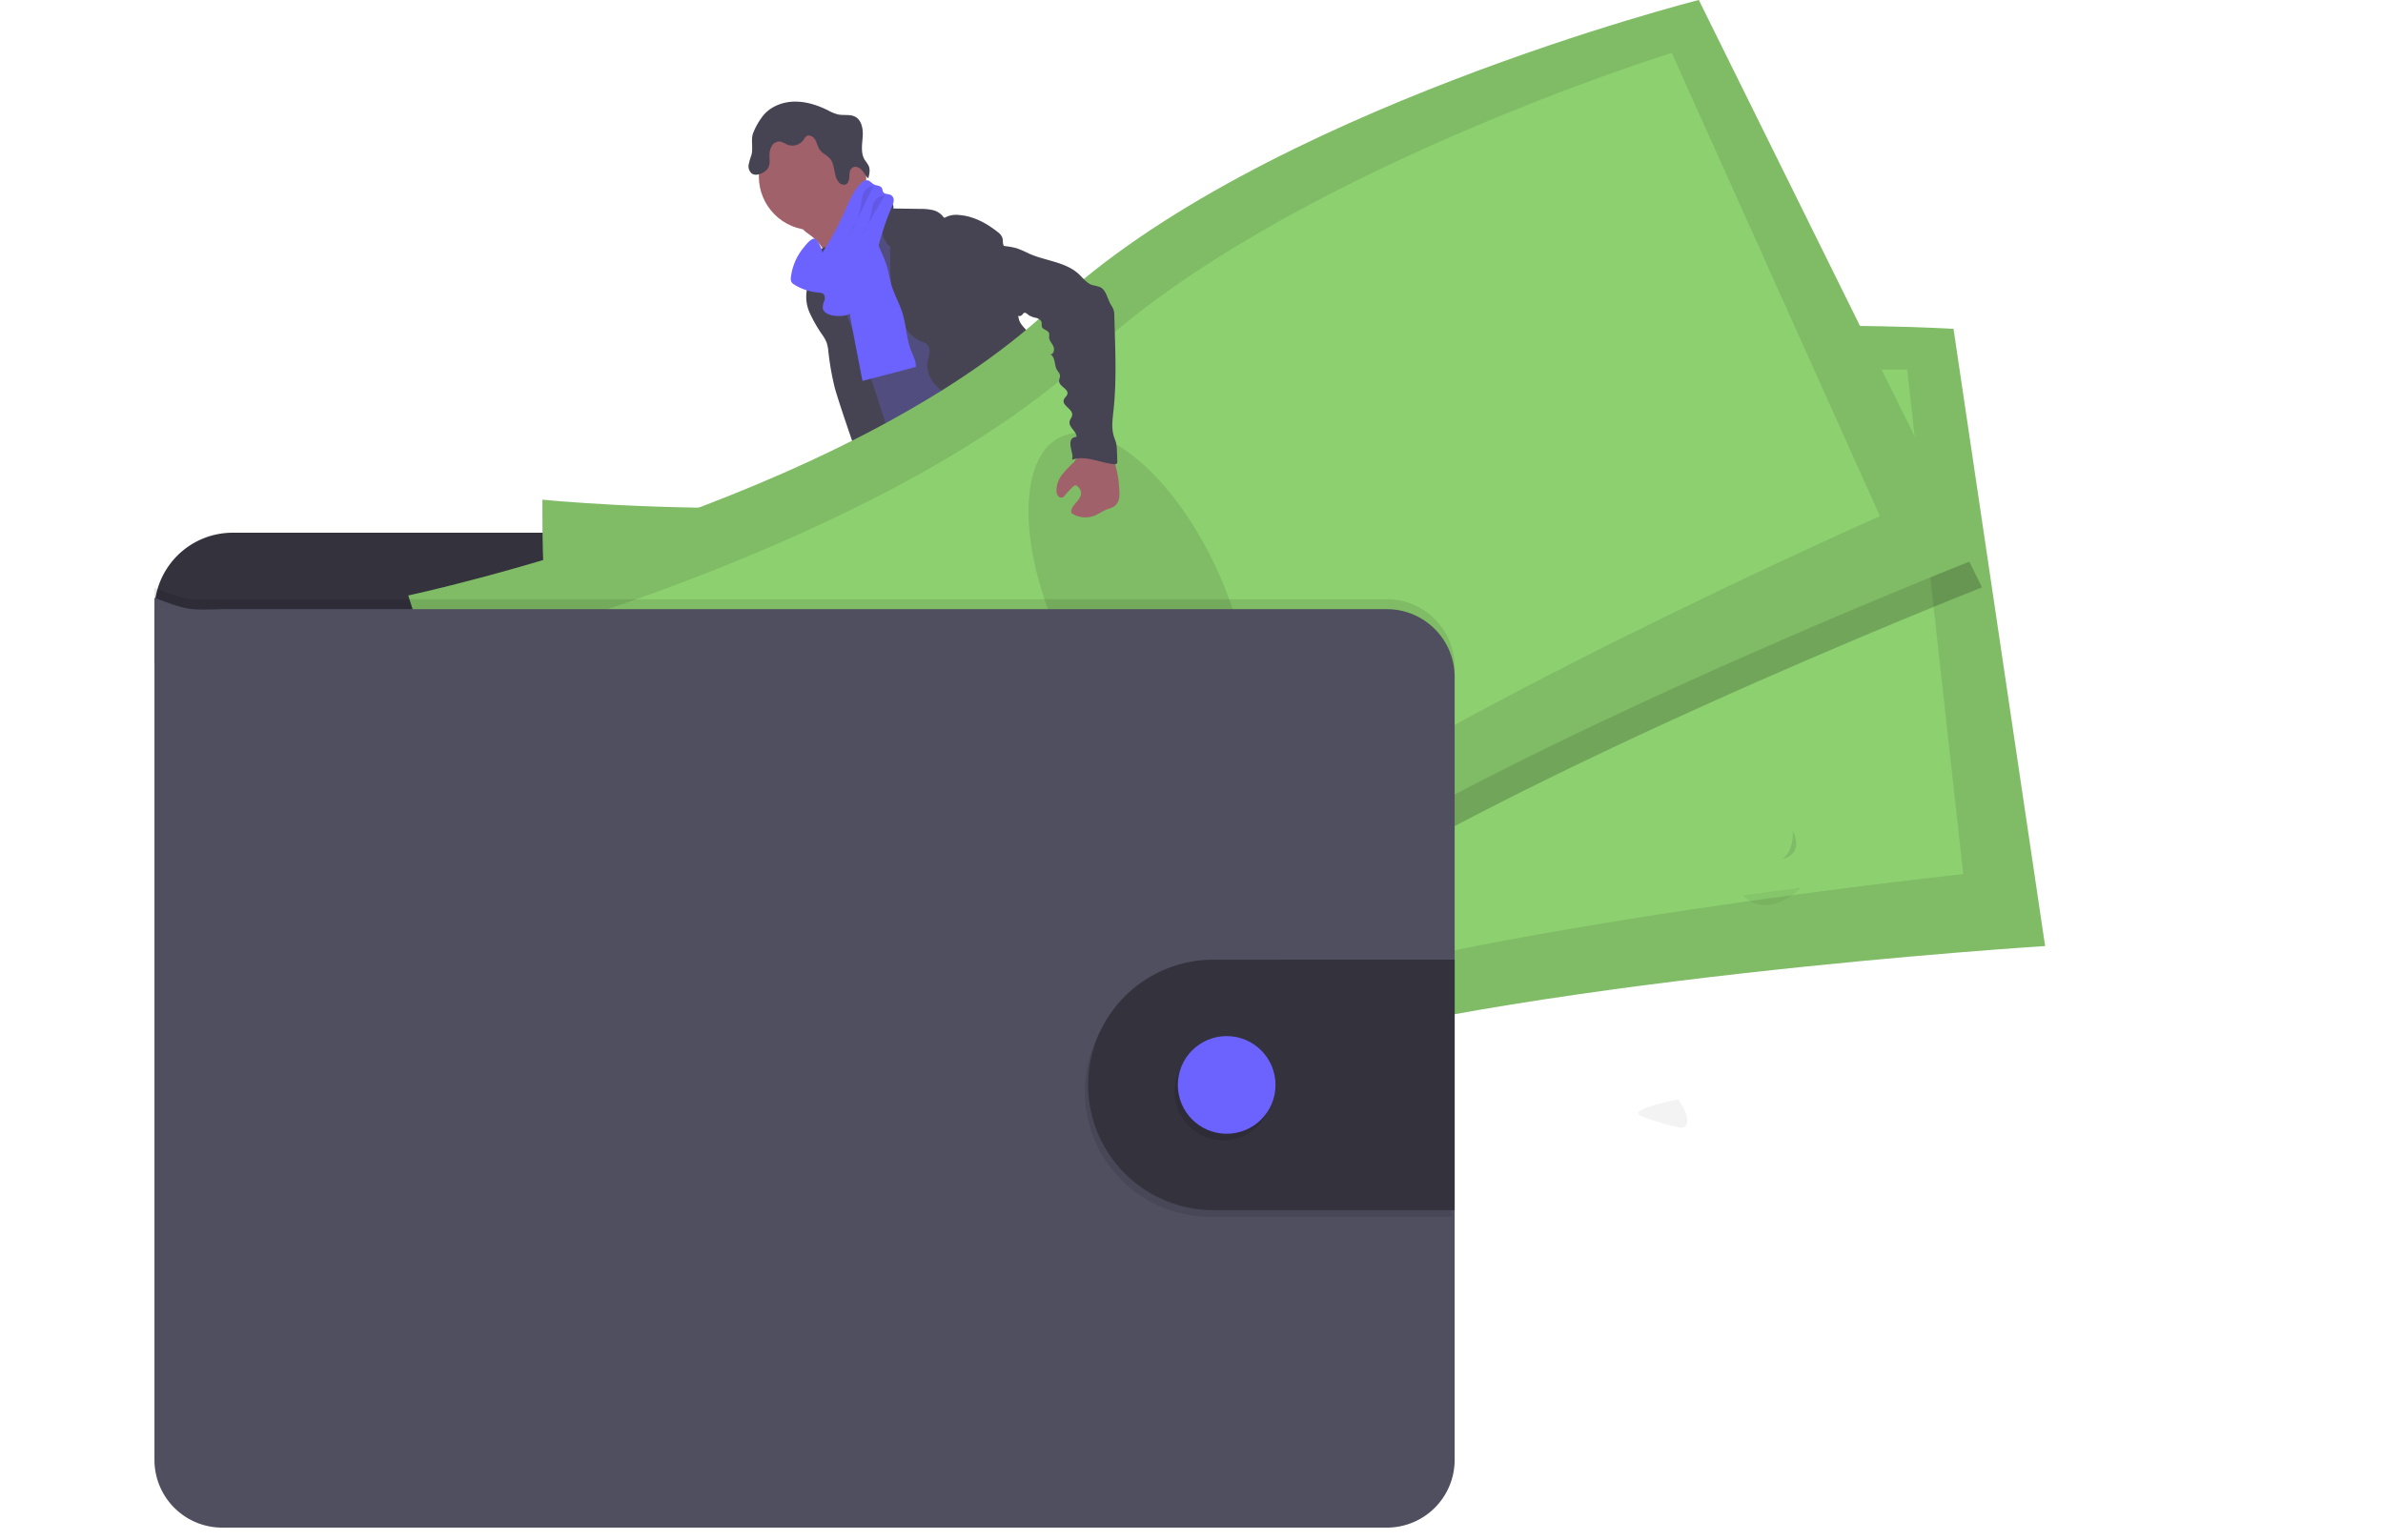 <svg width="1049.58" height="678.59" xmlns="http://www.w3.org/2000/svg">

 <title>wallet</title>
 <g>
  <title>background</title>
  <rect fill="none" id="canvas_background" height="402" width="582" y="-1" x="-1"/>
 </g>
 <g>
  <title>Layer 1</title>
  <path id="svg_4" fill="#6c63ff" d="m420.15,427.23c6.63,0.85 13.51,1.39 19.86,-0.67c1,-0.31 2.1,-1 2,-2a2.42,2.42 0 0 0 -0.45,-1a61.78,61.78 0 0 1 -6,-11.43a1,1 0 0 0 -0.37,-0.52a0.94,0.94 0 0 0 -0.64,0c-2.93,0.77 -5.46,2.66 -8.37,3.47a11.9,11.9 0 0 1 -4.56,0.34c-1.32,-0.15 -3.12,-1.24 -4.32,-1.1c0.68,4.37 2.34,8.45 2.85,12.91z"/>
  <path id="svg_5" fill="#6c63ff" d="m545.54,416.16c4.37,-3 8.9,-6.15 11.48,-10.78a1.87,1.87 0 0 0 0.31,-0.93a1.92,1.92 0 0 0 -0.37,-0.9a37.16,37.16 0 0 0 -9.33,-10.07a27.21,27.21 0 0 0 -5.2,4.8c-1.1,1.16 -4.14,3 -4.17,4.77c0,1 1.16,2.16 1.7,3c0.73,1.08 1.42,2.18 2.08,3.3c0.38,0.55 3.85,6.59 3.5,6.81z"/>
  <path id="svg_6" fill="#514e7f" d="m446.14,440.62a4.45,4.45 0 0 1 -0.8,2.9a3.93,3.93 0 0 1 -1.68,1c-9.27,3.32 -20,-0.82 -29.25,2.45c-1.9,0.67 -3.7,1.64 -5.61,2.28a30.52,30.52 0 0 1 -7,1.24c-3.27,0.31 -6.56,0.51 -9.84,0.6a23.66,23.66 0 0 1 -7.42,-0.65a8.91,8.91 0 0 1 -5.69,-4.51a4.33,4.33 0 0 1 -0.28,-3.21a3.46,3.46 0 0 1 0.61,-1a8.77,8.77 0 0 1 2.18,-1.77l3.41,-2.2a22.89,22.89 0 0 1 5.17,-2.74c1.35,-0.44 2.78,-0.63 4.15,-1c4.79,-1.4 8.45,-5.2 11.85,-8.85l4.64,-4.95a4.67,4.67 0 0 1 1.61,-1.29a4.46,4.46 0 0 1 2,-0.19a26.74,26.74 0 0 1 12.65,4.24a16.39,16.39 0 0 0 3.12,1.84c2.72,1.06 6.21,0.26 8.72,-1.08c1.19,-0.64 0.93,-1 1.43,-2.14s1.72,-1.87 2.78,-0.83a2.94,2.94 0 0 1 0.66,1.26c1,3.3 0.62,6.85 0.62,10.31a4.54,4.54 0 0 0 0.2,1.6a9.05,9.05 0 0 0 0.91,1.48a3.37,3.37 0 0 1 0.19,0.38a10.17,10.17 0 0 1 0.67,4.83z"/>
  <path id="svg_7" fill="#464353" d="m446.14,440.62a4.45,4.45 0 0 1 -0.8,2.9a3.93,3.93 0 0 1 -1.68,1c-9.27,3.32 -20,-0.82 -29.25,2.45c-1.9,0.67 -3.7,1.64 -5.61,2.28a30.52,30.52 0 0 1 -7,1.24c-3.27,0.31 -6.56,0.51 -9.84,0.6a23.66,23.66 0 0 1 -7.42,-0.65a8.91,8.91 0 0 1 -5.69,-4.51a4.33,4.33 0 0 1 -0.28,-3.21a3.46,3.46 0 0 1 0.61,-1c0.54,1.13 0.93,2.63 1.27,3.17a6.49,6.49 0 0 0 4.34,3.13a10.78,10.78 0 0 0 4,-0.51c8.4,-2.08 17.33,-2.11 25.4,-5.26c2.77,-1.09 5.41,-2.54 8.32,-3.2s6,-0.48 9,-0.73c4.74,-0.38 9.33,-1.81 14,-2.56a10.17,10.17 0 0 1 0.63,4.86z"/>
  <path id="svg_8" fill="#514e7f" d="m566.77,415.55c-0.44,3.52 -2.67,6.55 -5.12,9.12s-5.22,4.88 -7.17,7.84c-2.4,3.67 -3.48,8.22 -6.6,11.32a18.1,18.1 0 0 1 -4,2.85a27.91,27.91 0 0 1 -5.15,2.37c-4.66,1.49 -9.68,1.15 -14.55,0.79a13.09,13.09 0 0 1 -4.62,-0.89a13.92,13.92 0 0 1 -1.92,-1.18a9.17,9.17 0 0 1 -3,-3a3,3 0 0 1 -0.29,-2.18a5.12,5.12 0 0 1 1.39,-2.12a33,33 0 0 1 3.52,-3.17a21.07,21.07 0 0 0 4.58,-4a12.92,12.92 0 0 0 1.77,-4a35.48,35.48 0 0 0 1.29,-7.65a24.25,24.25 0 0 1 0.53,-5.12c0.74,-2.64 2.7,-5 2.48,-7.73a1.93,1.93 0 0 1 0.1,-1.17a1.63,1.63 0 0 1 0.92,-0.57a16.3,16.3 0 0 1 4.78,-1.11a5.57,5.57 0 0 1 4.44,1.74c0.68,0.82 1.13,2 2.13,2.32a3.38,3.38 0 0 0 1.52,0.06c2.46,-0.25 5.06,-0.56 7,-2.15a8.73,8.73 0 0 0 2.9,-6.37c0,-0.91 -0.41,-1.86 1,-2c1.06,-0.14 1.9,1 2.44,1.7c1.95,2.61 3.95,5.34 4.68,8.52a2.51,2.51 0 0 1 0.89,-0.17a3.87,3.87 0 0 1 3.19,1.63a6.35,6.35 0 0 1 0.87,4.32z"/>
  <path id="svg_9" fill="#464353" d="m566.77,415.55c-0.44,3.52 -2.67,6.55 -5.12,9.12s-5.22,4.88 -7.17,7.84c-2.4,3.67 -3.48,8.22 -6.6,11.32a18.1,18.1 0 0 1 -4,2.85a27.91,27.91 0 0 1 -5.15,2.37c-4.66,1.49 -9.68,1.15 -14.55,0.79a13.09,13.09 0 0 1 -4.62,-0.89a13.92,13.92 0 0 1 -1.92,-1.18a9.17,9.17 0 0 1 -3,-3a7.31,7.31 0 0 1 3,-0.72c2.16,0.12 3.74,2.16 5.81,2.79c2.95,0.89 5.89,-1.19 8.88,-1.9c1.95,-0.46 4,-0.34 5.93,-1a14.66,14.66 0 0 0 4.39,-2.66a22.35,22.35 0 0 0 4.69,-4.52a29.05,29.05 0 0 0 2.75,-5.49a78.5,78.5 0 0 1 5.56,-10.64a7.52,7.52 0 0 1 1.13,-1.48c0.47,-0.43 1,-0.73 1.53,-1.11c2,-1.51 2.83,-4 3.53,-6.44a11.27,11.27 0 0 1 0.79,-2.15a3.87,3.87 0 0 1 3.19,1.63a6.35,6.35 0 0 1 0.95,4.47z"/>
  <path id="svg_10" fill="#a1616a" d="m357.08,103.77a21.21,21.21 0 0 1 6,7c1.4,2.74 9.47,24 9,27.09c2.63,-2.65 13,-3.08 15.66,-5.73c1.11,-1.11 7.1,-6.65 8,-7.94s7.58,-4 8.31,-5.36c2.73,-4.89 -19.36,-23.42 -16.53,-28.25a1.26,1.26 0 0 0 0.23,-0.76a1.24,1.24 0 0 0 -0.37,-0.59c-1.81,-1.85 -4.21,-3 -6.39,-4.37s-4.28,-3.28 -4.87,-5.8a21,21 0 0 0 -5.65,3.82q-6.08,5.21 -11.95,10.63c-1.53,1.42 -4.49,3.31 -5.2,5.34c-0.84,2.18 2.3,3.73 3.76,4.92z"/>
  <path id="svg_11" fill="#514e7f" d="m392.84,95.9a65.08,65.08 0 0 0 -9.46,7.74c-2.74,2.71 -5.34,5.85 -6,9.64c-0.28,1.49 -0.24,3 -0.47,4.51c-1,6.55 -6.66,11.35 -9.16,17.48a30.31,30.31 0 0 0 -1.59,5.85a69.15,69.15 0 0 0 -1.15,11.48c-0.06,3.73 3.6,6.3 4.94,9.78s1.7,7.06 2.38,10.63c1.28,6.74 3.63,13.24 6,19.7c4.93,13.62 20.91,51.27 25.84,64.9c15.11,-3.79 55.33,-12.5 68.71,-20.49c4.46,-2.66 -30.95,-32.67 -26.18,-34.74a1.78,1.78 0 0 0 1.34,-2.51c-4.77,-20.86 -19.69,-38 -26.46,-58.31c-2.35,-7.05 -6.57,-13.07 -9.77,-19.77c-2.9,-6.07 -4.45,-12.78 -7.92,-18.55a11.7,11.7 0 0 0 -2.53,-3.15a14.92,14.92 0 0 0 -2.79,-1.69c-1.98,-0.96 -3.82,-1.53 -5.73,-2.5z"/>
  <circle id="svg_12" fill="#a1616a" r="23.65" cy="77.75" cx="357.88"/>
  <path id="svg_13" fill="#464353" d="m381.94,88.86a7.93,7.93 0 0 1 8.89,-1.28c1.6,0.83 3,2.51 2.64,4.27l11.73,0.18a23.55,23.55 0 0 1 5.56,0.51a8.08,8.08 0 0 1 4.64,2.91c0.14,0.19 0.3,0.42 0.54,0.45a0.86,0.86 0 0 0 0.54,-0.18a10.18,10.18 0 0 1 5.84,-1c6.34,0.41 12.2,3.58 17.17,7.54a5.55,5.55 0 0 1 2,2.49c0.41,1.33 -0.08,3 1,3.95c0,11 3.78,21.28 6.3,32c0.45,1.91 2.28,3.6 3.55,5.1a20.57,20.57 0 0 1 3.79,5.66c2.14,5.56 -0.81,12.1 1.27,17.68c0.88,2.36 2.58,4.3 4,6.35a16.42,16.42 0 0 1 3.42,8.2c0.09,1.34 -0.08,2.69 0,4a24.21,24.21 0 0 0 1,5.31q1.28,4.84 2.68,9.67c1.52,5.2 3.5,10.81 8.16,13.58c-11.25,1.91 -23.11,3.78 -33.83,-0.13a17.54,17.54 0 0 1 -4.22,-2.11c-3.87,-2.76 -5.74,-7.48 -7.41,-11.94c-1.86,-5 -3.75,-10.09 -4.13,-15.41a17.69,17.69 0 0 0 -0.71,-5c-1.09,-2.9 -4,-4.65 -6.64,-6.26a31.88,31.88 0 0 1 -8,-6.22a12.43,12.43 0 0 1 -3.24,-9.34c0.2,-1.65 0.85,-3.24 0.91,-4.9s-0.68,-3.56 -2.27,-4c-8.19,-2.48 -12.1,-12.18 -13.92,-20.54a65.94,65.94 0 0 1 -1.05,-13.1l-0.11,-8.53a11.26,11.26 0 0 1 -3.68,-8.09a9.61,9.61 0 0 0 -0.05,-2.68a7.39,7.39 0 0 0 -1.88,-2.85a25.44,25.44 0 0 1 -4.49,-6.29z"/>
  <path id="svg_14" fill="#464353" d="m356.75,115.9c-0.27,2.64 0.33,5.35 -0.26,7.94c-0.23,1 -0.63,2 -0.92,2.93a17.2,17.2 0 0 0 1.09,11.13a62,62 0 0 0 5.69,9.85a16,16 0 0 1 1.82,3.41a17.65,17.65 0 0 1 0.7,3.89a120.83,120.83 0 0 0 2.78,15.72c1.12,4.48 13.84,42.78 16.8,46.33a3.77,3.77 0 0 0 2.28,1.55a4.15,4.15 0 0 0 1.94,-0.4l6,-2.3a3.92,3.92 0 0 0 1.39,-0.76a3.58,3.58 0 0 0 0.86,-2.36c0.43,-4.88 -12.32,-43.45 -13.94,-48.06c-4.9,-13.92 -11.42,-27.34 -14.61,-41.75c-0.89,-4 -1.36,-10.16 -4.29,-13.35c-1.21,-1.32 -0.8,-0.76 -2.25,-0.07a16.42,16.42 0 0 0 -2.12,1.11a6.94,6.94 0 0 0 -2.96,5.19z"/>
  <path id="svg_15" fill="#464353" d="m472.16,202.56"/>
  <path id="svg_16" fill="#6c63ff" d="m374.96,142.31c1.61,8.51 3.27,17 4.92,25.51l23.48,-6.15c0.19,-2.46 -1.12,-4.74 -2,-7c-2.14,-5.37 -2.19,-11.35 -3.92,-16.87c-1.31,-4.2 -3.59,-8.06 -4.82,-12.29c-0.71,-2.46 -1.07,-5 -1.77,-7.49a54.4,54.4 0 0 0 -2.76,-7.15a44.76,44.76 0 0 0 -5.12,-9.49c-3,1.12 -6.2,2.42 -7.91,5.13a11.08,11.08 0 0 0 -1.46,5c-0.41,5.27 1.5,10.57 0.87,15.81a46.5,46.5 0 0 0 0.49,14.99z"/>
  <path id="svg_17" fill="#464353" d="m403.75,255.51c1.32,5 -0.59,10.26 -2.15,15.21a117.88,117.88 0 0 0 -4.78,22.9a19.82,19.82 0 0 1 -1.18,5.79c-0.74,1.67 -2,3.08 -2.86,4.67c-2.36,4.18 -2.3,9.28 -1.79,14.06c0.34,3.15 0.85,6.29 1.48,9.39c0.77,3.79 1.72,7.75 0.61,11.45c1.86,-0.41 3.12,2 3,3.89s-0.73,4 0.18,5.63c2.3,0.84 2.32,4 2.25,6.45a54.25,54.25 0 0 0 1.6,12.6q5.22,25.1 11.08,50.06c8.45,2.62 18.32,5.35 26.38,1.72c1.5,-0.67 3,-1.74 3.34,-3.36a5.86,5.86 0 0 0 -0.32,-2.58l-3.82,-13.9c-0.93,-3.36 -1.86,-6.83 -1.37,-10.28c0.37,-2.57 1.49,-5.34 0.23,-7.61c-0.43,-0.78 -1.11,-1.39 -1.61,-2.13c-2,-2.93 -0.95,-6.85 -0.79,-10.4a8.24,8.24 0 0 0 -0.16,-2.38a11.88,11.88 0 0 0 -1.14,-2.61a39.92,39.92 0 0 1 -4.4,-19.86a4.91,4.91 0 0 0 -0.35,-2.59a8.38,8.38 0 0 1 -0.65,-1.06a2.9,2.9 0 0 1 0.21,-1.91a17.5,17.5 0 0 1 -3.08,-3a4.31,4.31 0 0 0 0.74,-6.74a2.25,2.25 0 0 0 1.07,-3.87c-0.49,-0.34 -1.14,-0.49 -1.49,-1c-0.54,-0.74 -0.1,-1.77 0.34,-2.56l2.33,-4.21c1.74,-3.13 2.13,-7 4,-10c2.68,-4.37 4.43,-9.24 6.16,-14.06l6.73,-18.57l4.53,3.93a14.32,14.32 0 0 1 3.72,4.24a18.3,18.3 0 0 1 1.21,5.08c1.66,10.08 8,18.82 10.35,28.75c0.52,2.21 0.87,4.53 2.14,6.42a14,14 0 0 1 1.22,1.84a9.76,9.76 0 0 1 0.51,3.05a14.23,14.23 0 0 0 6,10.2c2.23,1.53 5,2.58 6.21,5a9.32,9.32 0 0 0 1,2.13c1.08,1.3 3.41,1.45 3.87,3.08c0.26,0.91 -0.22,2 0.29,2.8a2.65,2.65 0 0 0 1.11,0.83l6.51,3.25c7.28,3.64 11,12 16.37,18.09a39,39 0 0 1 4.9,6.48c2.32,4.15 3.39,9.36 7.31,12a11.06,11.06 0 0 1 2.84,2.11c1.23,1.62 0.78,3.89 0.89,5.93s1.67,4.47 3.61,3.85a14.23,14.23 0 0 0 0,7.55a38,38 0 0 0 23.06,-9.34c1.9,-1.66 3.73,-3.78 3.75,-6.3a2.26,2.26 0 0 0 -0.28,-1.25a3.57,3.57 0 0 0 -1.47,-1.11c-6.09,-3.3 -7.92,-10.95 -11,-17.16c-2.69,-5.48 -6.67,-10.2 -10,-15.29c-7.24,-10.95 -12.18,-24.2 -23.13,-31.43c-2.41,-1.59 -5.21,-3 -6.42,-5.63c-0.67,-1.47 -0.75,-3.15 -1.28,-4.67s-1.8,-3 -3.42,-3c0.9,-2.2 0.72,-4.88 0.78,-7.26a9.17,9.17 0 0 0 -0.36,-3.13a15.23,15.23 0 0 0 -1.61,-3.1a29.74,29.74 0 0 1 -4.12,-16c0.08,-2.89 0.59,-5.87 -0.28,-8.63c-0.44,-1.39 -1.21,-2.66 -1.74,-4a25,25 0 0 1 -1.25,-7.52l-0.6,-9.61a47.28,47.28 0 0 0 -1.24,-9.5c-2,-7.46 -4,-38.71 -10.85,-42.23s-18.62,20.53 -26.33,21a34.29,34.29 0 0 0 -10,1.93c-5.13,1.92 -9.43,5.5 -13.62,9l-14.18,11.91c-3,2.47 -5.48,4.83 -8.79,6.57z"/>
  <path id="svg_18" fill="#464353" d="m335.69,51.49c3.12,-4.26 8.48,-6.52 13.76,-6.71s10.48,1.47 15.21,3.82a18.79,18.79 0 0 0 4.44,1.82c2.5,0.51 5.28,-0.17 7.54,1c3,1.59 3.58,5.64 3.32,9s-0.89,7.09 0.9,10a23.12,23.12 0 0 1 1.73,2.61c0.77,1.73 0.32,3.73 -0.14,5.56c-1.17,-1 -1.83,-2.51 -2.87,-3.67s-2.85,-1.94 -4.14,-1.07s-1.27,2.45 -1.34,3.87s-0.43,3.12 -1.77,3.58a2.87,2.87 0 0 1 -3,-1.17c-2.29,-2.8 -1.37,-7.27 -3.64,-10.09c-1.29,-1.6 -3.44,-2.38 -4.63,-4.06c-0.94,-1.32 -1.18,-3 -2,-4.42s-2.73,-2.46 -4,-1.48a5.41,5.41 0 0 0 -1.07,1.43a6.15,6.15 0 0 1 -7.3,2.2a12.21,12.21 0 0 0 -3.16,-1.37a3.91,3.91 0 0 0 -3.61,2a7.81,7.81 0 0 0 -1,4.18c0,2 0.36,4.13 -0.78,5.73a5.93,5.93 0 0 1 -1.6,1.52c-1.67,1.07 -4,1.79 -5.54,0.57a4.16,4.16 0 0 1 -1.24,-3.88a31.37,31.37 0 0 1 1.18,-4.1c0.88,-3.1 -0.27,-6.59 0.69,-9.51a30.36,30.36 0 0 1 4.06,-7.36z"/>
  <path id="svg_19" fill="#6c63ff" d="m348.36,122.04a3.64,3.64 0 0 0 0.22,2.17a3.45,3.45 0 0 0 1.18,1.13a24.26,24.26 0 0 0 11.14,3.61a3.39,3.39 0 0 1 1.54,0.4c0.94,0.62 1,2 0.65,3.1a8.07,8.07 0 0 0 -0.71,3.3c0.29,2.09 2.77,3 4.86,3.31c2.93,0.37 6.14,0.18 8.46,-1.65a13.07,13.07 0 0 0 3.49,-5.23c5.74,-13.19 7.75,-27.77 13.56,-40.92a8.68,8.68 0 0 0 0.87,-2.74a2.7,2.7 0 0 0 -1.08,-2.52c-1.08,-0.67 -2.76,-0.29 -3.49,-1.34c-0.36,-0.53 -0.32,-1.25 -0.64,-1.81c-0.67,-1.19 -2.43,-1 -3.63,-1.69c-0.94,-0.5 -1.59,-1.53 -2.64,-1.73a3.32,3.32 0 0 0 -2.73,1.18c-3.41,3.18 -5.2,7.69 -7.1,11.95a140.09,140.09 0 0 1 -10.16,18.84c0.45,-0.7 -2.16,-6 -3.18,-6.23c-1.79,-0.36 -4.08,2.78 -5.05,3.95a25.16,25.16 0 0 0 -5.56,12.92z"/>
  <path id="svg_20" opacity="0.1" d="m384.69,82.09a4.79,4.79 0 0 0 -3.71,1.86c-1.07,1.39 -1.28,3.23 -1.55,5a43.45,43.45 0 0 1 -5.89,15.82"/>
  <path id="svg_21" opacity="0.1" d="m389.79,86.08a5.71,5.71 0 0 0 -4.85,2.91a16.35,16.35 0 0 0 -1.22,4.94a27.11,27.11 0 0 1 -4.85,10.39"/>
  <path id="svg_22" fill="#33323d" d="m627.45,281.58l0,-12.42a34.48,34.48 0 0 0 -34.48,-34.47l-490.49,0a34.48,34.48 0 0 0 -34.48,34.47l0,22.9l559.45,-10.48z"/>
  <path id="svg_23" fill="#8dd070" d="m238.93,220.13s-1.4,86.86 14,115.44s22,152.91 22,152.91s161.44,16.7 273.94,-20s351.88,-51.71 351.88,-51.71l-40.34,-271.89s-199.29,-12.78 -312.66,41.29s-308.82,33.96 -308.82,33.96z"/>
  <path id="svg_24" opacity="0.1" d="m238.93,220.13s-1.4,86.86 14,115.44s22,152.91 22,152.91s161.44,16.7 273.94,-20s351.88,-51.71 351.88,-51.71l-40.34,-271.89s-199.29,-12.78 -312.66,41.29s-308.82,33.96 -308.82,33.96z"/>
  <path id="svg_25" fill="#8dd070" d="m274.66,251.86s-5.05,71.67 7.62,94.57s13.26,125.13 13.26,125.13s145.29,6.74 248.64,-28.44s320.53,-58 320.53,-58l-24.68,-222.35s-179.7,-1.85 -284.58,47.67s-280.79,41.42 -280.79,41.42z"/>
  <ellipse id="svg_26" opacity="0.1" transform="rotate(-7.1 -134.09,-37.14) " ry="80.9" rx="37.72" cy="403.17" cx="494.25"/>
  <path id="svg_27" opacity="0.2" d="m751.15,12.43s-193.61,49 -284.91,135.25s-283.5,127.09 -283.5,127.09s25.32,83.09 48.74,105.57s67.84,138.8 67.84,138.8s158.77,-33.66 254.57,-103.14s319.07,-157.23 319.07,-157.23l-121.81,-246.34z"/>
  <path id="svg_28" fill="#8dd070" d="m179.83,262.33s25.31,83.1 48.71,105.58s67.84,138.79 67.84,138.79s158.79,-33.65 254.6,-103.13s319.06,-157.2 319.06,-157.2l-121.81,-246.37s-193.6,49 -284.9,135.25s-283.5,127.08 -283.5,127.08z"/>
  <path id="svg_29" opacity="0.1" d="m179.83,262.33s25.31,83.1 48.71,105.58s67.84,138.79 67.84,138.79s158.79,-33.65 254.6,-103.13s319.06,-157.2 319.06,-157.2l-121.81,-246.37s-193.6,49 -284.9,135.25s-283.5,127.08 -283.5,127.08z"/>
  <path id="svg_30" fill="#8dd070" d="m225.54,281.57s17.19,69.77 36.28,87.67s51,115 51,115s140.34,-38.18 227.91,-103.38s287.29,-153.47 287.29,-153.47l-91.71,-204.12s-171.59,53.37 -256.22,132.69s-254.55,125.61 -254.55,125.61z"/>
  <ellipse id="svg_31" opacity="0.1" transform="rotate(-24.97 -191.82,165.02) " ry="80.9" rx="37.72" cy="549.03" cx="393.99"/>
  <path id="svg_32" opacity="0.1" d="m640.69,293.77l0,345a29.83,29.83 0 0 1 -29.84,29.83l-513,0a29.83,29.83 0 0 1 -29.82,-29.83l0,-379.78c14.7,5.46 14.7,5.46 29.82,5l513,0a29.84,29.84 0 0 1 29.84,29.78z"/>
  <path id="svg_33" fill="#504f60" d="m640.69,298.16l0,345a29.84,29.84 0 0 1 -29.84,29.83l-513,0a29.83,29.83 0 0 1 -29.82,-29.83l0,-379.79c14.7,5.45 14.7,5.45 29.82,5l513,0a29.84,29.84 0 0 1 29.84,29.79z"/>
  <path id="svg_34" opacity="0.1" d="m639.23,425.71l0,110.33l-107,0a55.17,55.17 0 0 1 0,-110.33l107,0z"/>
  <path id="svg_35" fill="#33323d" d="m640.69,422.77l0,110.35l-107,0a55.17,55.17 0 0 1 0,-110.33l107,-0.02z"/>
  <circle id="svg_36" opacity="0.1" r="21.51" cy="480.88" cx="538.82"/>
  <circle id="svg_37" fill="#6c63ff" r="21.51" cy="477.96" cx="540.28"/>
  <path id="svg_47" fill="#a1616a" d="m473.2,203.44a47.21,47.21 0 0 0 -5.39,5.66a11.33,11.33 0 0 0 -2.48,7.27a3.72,3.72 0 0 0 0.7,2.13a1.8,1.8 0 0 0 2,0.61a2.69,2.69 0 0 0 1,-0.88a48.27,48.27 0 0 1 3.36,-3.64c0.43,-0.43 1,-0.88 1.58,-0.72a1.69,1.69 0 0 1 0.68,0.45a4.6,4.6 0 0 1 1.41,2.2c0.35,1.53 -0.54,3.06 -1.55,4.26s-2.2,2.35 -2.61,3.86a1.71,1.71 0 0 0 0,1.24a1.86,1.86 0 0 0 0.78,0.66a11.16,11.16 0 0 0 9.44,0.62c2,-0.81 3.78,-2.2 5.84,-2.92a13.5,13.5 0 0 0 2.58,-1a5.36,5.36 0 0 0 2.29,-3.43a14.14,14.14 0 0 0 0.15,-4.21a48.41,48.41 0 0 0 -3.44,-15.83a2,2 0 0 0 -0.58,-0.84a1.85,1.85 0 0 0 -1,-0.27c-2.56,-0.27 -6.76,-1.58 -9.23,-0.63a6.52,6.52 0 0 0 -2.18,1.94c-0.46,0.51 -3.35,2.8 -3.35,3.47z"/>
  <path id="svg_48" fill="#464353" d="m472.39,201.18c0,-2.44 -3,-8.33 1.77,-8.72c0,-2.61 -3.69,-4.23 -3,-7c0.22,-0.92 1,-1.67 1.09,-2.61c0.3,-2.67 -4.52,-4.12 -3.72,-6.68c0.3,-1 1.36,-1.58 1.59,-2.57c0.54,-2.31 -3.59,-3.34 -3.67,-5.71c0,-0.8 0.45,-1.55 0.41,-2.35c0,-1 -0.87,-1.76 -1.35,-2.63c-1.25,-2.23 -0.64,-5.68 -2.92,-6.83c1.51,0.13 2,-2.11 1.38,-3.48s-1.89,-2.56 -1.9,-4.08a6.16,6.16 0 0 0 0,-1.66c-0.42,-1.46 -2.81,-1.58 -3.21,-3a12.78,12.78 0 0 1 -0.05,-1.64c-0.16,-1.13 -1.32,-1.85 -2.41,-2.17a9.83,9.83 0 0 1 -3.22,-1.15c-0.7,-0.53 -1.51,-1.41 -2.26,-1c-0.28,0.17 -0.42,0.49 -0.63,0.73c-0.9,1.05 -2.62,0.59 -3.75,-0.18c-3.34,-2.27 -5,-6.34 -5.71,-10.31s-0.69,-8.07 -1.58,-12a25.64,25.64 0 0 0 -1.08,-3.6c-0.38,-1 -1.6,-2.57 -1.68,-3.58c-0.18,-2.3 4.58,-0.73 6.39,-0.5a28.46,28.46 0 0 1 5.19,1a55.49,55.49 0 0 1 5.31,2.33c7.22,3.19 15.94,3.58 21.74,8.94c1.91,1.76 3.52,4.07 6,4.87a27.15,27.15 0 0 1 3.36,0.87c2.75,1.29 3.18,4.94 4.68,7.58a14.86,14.86 0 0 1 1.23,2.2a8.48,8.48 0 0 1 0.4,2.8l0.21,6.93c0.34,11.61 0.68,23.25 -0.56,34.79c-0.4,3.81 -1,7.73 0.13,11.39c0.3,1 0.72,1.94 1,2.95a18,18 0 0 1 0.38,3.6l0.16,4.49a1.4,1.4 0 0 1 -0.22,1a1.44,1.44 0 0 1 -1.21,0.29c-6.25,-0.56 -12.57,-4.08 -18.47,-1.95"/>
  <path id="svg_56" opacity="0.05" d="m767.59,394.47l25.72,-3.43s-14.57,14.87 -25.72,3.43z"/>
  <path id="svg_57" opacity="0.1" d="m789.59,365.91s0.88,9.1 -4.69,12.52c0,0 9.97,-1.56 4.69,-12.52z"/>
  <path id="svg_60" opacity="0.05" d="m739.3,484.33s-23.07,4.3 -16.52,7.23s17.31,5.28 17.31,5.28s7.45,0.39 -0.79,-12.51z"/>
 </g>
</svg>